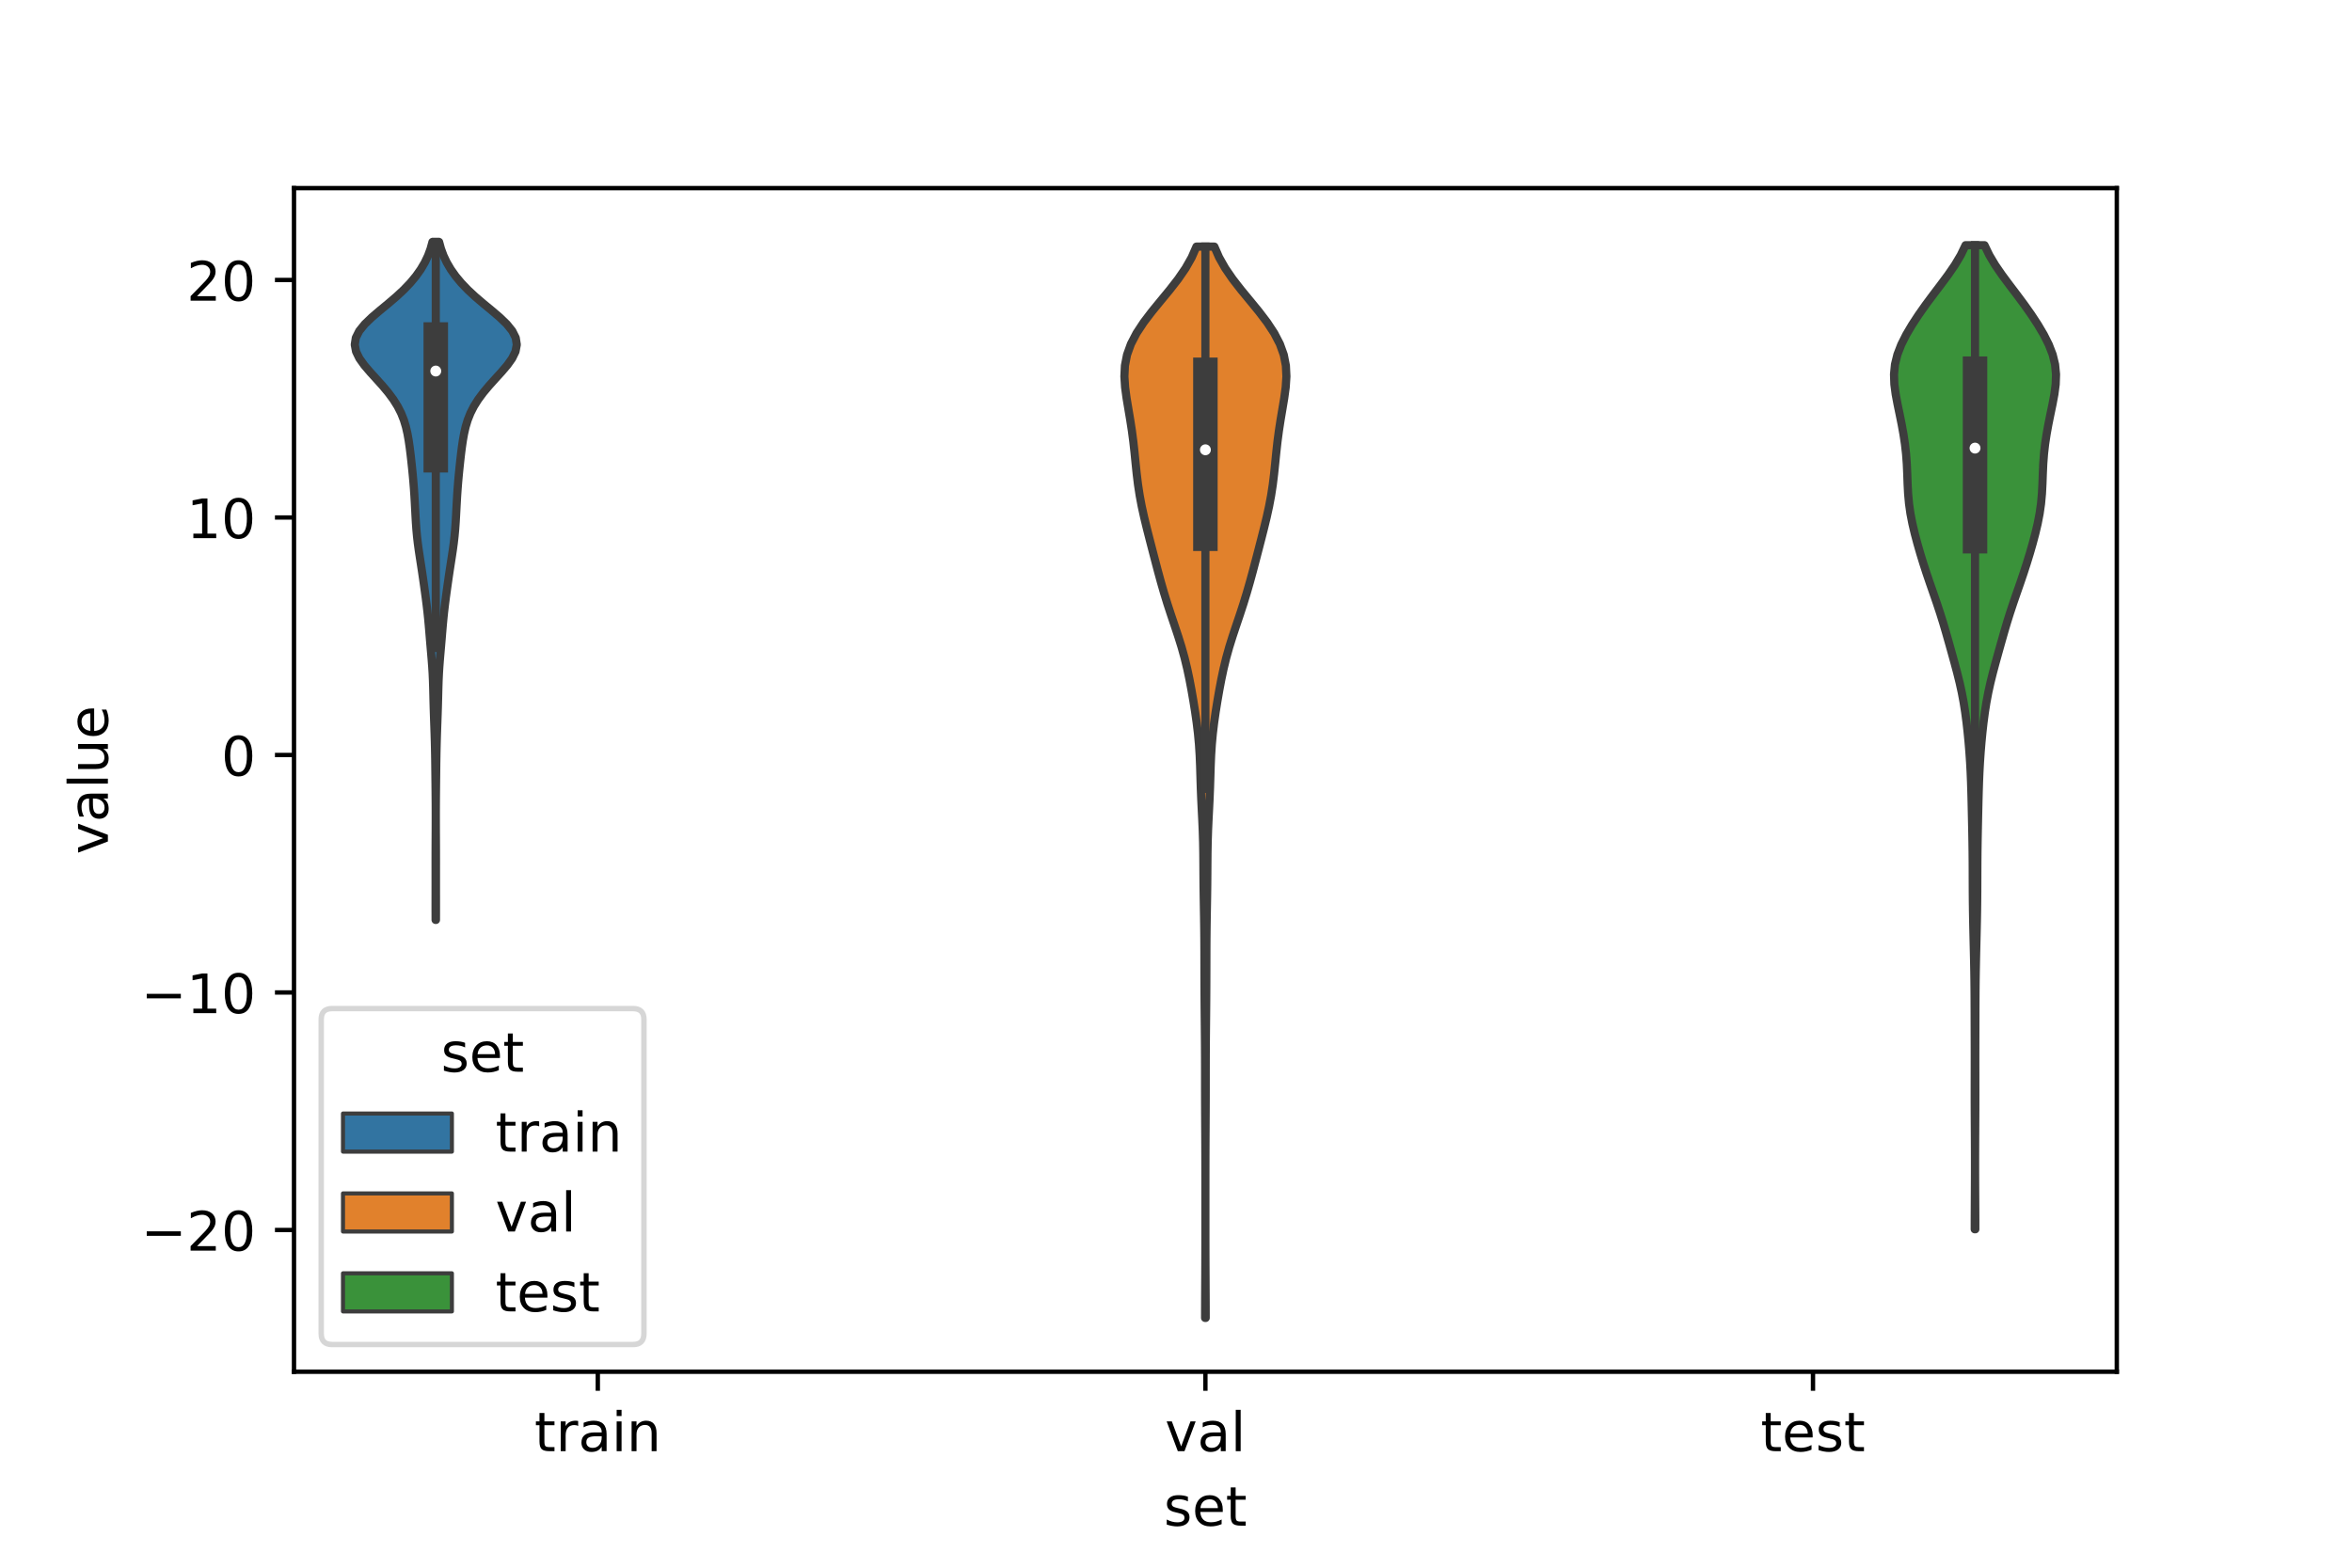 <?xml version="1.0" encoding="utf-8" standalone="no"?>
<!DOCTYPE svg PUBLIC "-//W3C//DTD SVG 1.1//EN"
  "http://www.w3.org/Graphics/SVG/1.1/DTD/svg11.dtd">
<!-- Created with matplotlib (https://matplotlib.org/) -->
<svg height="288pt" version="1.1" viewBox="0 0 432 288" width="432pt" xmlns="http://www.w3.org/2000/svg" xmlns:xlink="http://www.w3.org/1999/xlink">
 <defs>
  <style type="text/css">*{stroke-linecap:butt;stroke-linejoin:round;}</style>
 </defs>
 <g id="figure_1">
  <g id="patch_1">
   <path d="M 0 288 
L 432 288 
L 432 0 
L 0 0 
z
" style="fill:#ffffff;"/>
  </g>
  <g id="axes_1">
   <g id="patch_2">
    <path d="M 54 252 
L 388.8 252 
L 388.8 34.56 
L 54 34.56 
z
" style="fill:#ffffff;"/>
   </g>
   <g id="PolyCollection_1">
    <defs>
     <path d="M 80.073 -119.001 
L 80.007 -119.001 
L 80.003 -120.26 
L 80.002 -121.518 
L 80.003 -122.776 
L 80.005 -124.034 
L 80.006 -125.292 
L 80.006 -126.55 
L 80.005 -127.808 
L 80.004 -129.066 
L 80.004 -130.325 
L 80.006 -131.583 
L 80.011 -132.841 
L 80.017 -134.099 
L 80.024 -135.357 
L 80.028 -136.615 
L 80.03 -137.873 
L 80.029 -139.131 
L 80.023 -140.39 
L 80.014 -141.648 
L 80.002 -142.906 
L 79.988 -144.164 
L 79.974 -145.422 
L 79.959 -146.68 
L 79.944 -147.938 
L 79.924 -149.197 
L 79.899 -150.455 
L 79.868 -151.713 
L 79.83 -152.971 
L 79.787 -154.229 
L 79.742 -155.487 
L 79.699 -156.745 
L 79.659 -158.003 
L 79.624 -159.262 
L 79.593 -160.52 
L 79.561 -161.778 
L 79.52 -163.036 
L 79.462 -164.294 
L 79.383 -165.552 
L 79.287 -166.81 
L 79.181 -168.068 
L 79.072 -169.327 
L 78.965 -170.585 
L 78.862 -171.843 
L 78.755 -173.101 
L 78.639 -174.359 
L 78.508 -175.617 
L 78.361 -176.875 
L 78.201 -178.134 
L 78.031 -179.392 
L 77.856 -180.65 
L 77.676 -181.908 
L 77.489 -183.166 
L 77.296 -184.424 
L 77.101 -185.682 
L 76.912 -186.94 
L 76.74 -188.199 
L 76.595 -189.457 
L 76.479 -190.715 
L 76.388 -191.973 
L 76.316 -193.231 
L 76.25 -194.489 
L 76.183 -195.747 
L 76.109 -197.006 
L 76.023 -198.264 
L 75.923 -199.522 
L 75.81 -200.78 
L 75.685 -202.038 
L 75.551 -203.296 
L 75.408 -204.554 
L 75.25 -205.812 
L 75.067 -207.071 
L 74.843 -208.329 
L 74.556 -209.587 
L 74.177 -210.845 
L 73.677 -212.103 
L 73.036 -213.361 
L 72.244 -214.619 
L 71.31 -215.877 
L 70.257 -217.136 
L 69.125 -218.394 
L 67.979 -219.652 
L 66.905 -220.91 
L 66.008 -222.168 
L 65.396 -223.426 
L 65.16 -224.684 
L 65.356 -225.943 
L 65.987 -227.201 
L 67.004 -228.459 
L 68.312 -229.717 
L 69.788 -230.975 
L 71.312 -232.233 
L 72.785 -233.491 
L 74.141 -234.749 
L 75.347 -236.008 
L 76.394 -237.266 
L 77.285 -238.524 
L 78.025 -239.782 
L 78.623 -241.04 
L 79.086 -242.298 
L 79.43 -243.556 
L 80.65 -243.556 
L 80.65 -243.556 
L 80.994 -242.298 
L 81.457 -241.04 
L 82.055 -239.782 
L 82.795 -238.524 
L 83.686 -237.266 
L 84.733 -236.008 
L 85.939 -234.749 
L 87.295 -233.491 
L 88.768 -232.233 
L 90.292 -230.975 
L 91.768 -229.717 
L 93.076 -228.459 
L 94.093 -227.201 
L 94.724 -225.943 
L 94.92 -224.684 
L 94.684 -223.426 
L 94.072 -222.168 
L 93.175 -220.91 
L 92.101 -219.652 
L 90.955 -218.394 
L 89.823 -217.136 
L 88.77 -215.877 
L 87.836 -214.619 
L 87.044 -213.361 
L 86.403 -212.103 
L 85.903 -210.845 
L 85.524 -209.587 
L 85.237 -208.329 
L 85.013 -207.071 
L 84.83 -205.812 
L 84.672 -204.554 
L 84.529 -203.296 
L 84.395 -202.038 
L 84.27 -200.78 
L 84.157 -199.522 
L 84.057 -198.264 
L 83.971 -197.006 
L 83.897 -195.747 
L 83.83 -194.489 
L 83.764 -193.231 
L 83.692 -191.973 
L 83.601 -190.715 
L 83.485 -189.457 
L 83.34 -188.199 
L 83.168 -186.94 
L 82.979 -185.682 
L 82.784 -184.424 
L 82.591 -183.166 
L 82.404 -181.908 
L 82.224 -180.65 
L 82.049 -179.392 
L 81.879 -178.134 
L 81.719 -176.875 
L 81.572 -175.617 
L 81.441 -174.359 
L 81.325 -173.101 
L 81.218 -171.843 
L 81.115 -170.585 
L 81.008 -169.327 
L 80.899 -168.068 
L 80.793 -166.81 
L 80.697 -165.552 
L 80.618 -164.294 
L 80.56 -163.036 
L 80.519 -161.778 
L 80.487 -160.52 
L 80.456 -159.262 
L 80.421 -158.003 
L 80.381 -156.745 
L 80.338 -155.487 
L 80.293 -154.229 
L 80.25 -152.971 
L 80.212 -151.713 
L 80.181 -150.455 
L 80.156 -149.197 
L 80.136 -147.938 
L 80.121 -146.68 
L 80.106 -145.422 
L 80.092 -144.164 
L 80.078 -142.906 
L 80.066 -141.648 
L 80.057 -140.39 
L 80.051 -139.131 
L 80.05 -137.873 
L 80.052 -136.615 
L 80.056 -135.357 
L 80.063 -134.099 
L 80.069 -132.841 
L 80.074 -131.583 
L 80.076 -130.325 
L 80.076 -129.066 
L 80.075 -127.808 
L 80.074 -126.55 
L 80.074 -125.292 
L 80.075 -124.034 
L 80.077 -122.776 
L 80.078 -121.518 
L 80.077 -120.26 
L 80.073 -119.001 
z
" id="m8463379768" style="stroke:#3d3d3d;stroke-width:1.5;"/>
    </defs>
    <g clip-path="url(#p47287298ce)">
     <use style="fill:#3274a1;stroke:#3d3d3d;stroke-width:1.5;" x="0" xlink:href="#m8463379768" y="288"/>
    </g>
   </g>
   <g id="PolyCollection_2">
    <defs>
     <path d="M 221.456 -45.884 
L 221.344 -45.884 
L 221.348 -47.872 
L 221.356 -49.86 
L 221.367 -51.848 
L 221.378 -53.836 
L 221.387 -55.824 
L 221.393 -57.812 
L 221.397 -59.8 
L 221.399 -61.788 
L 221.399 -63.776 
L 221.4 -65.764 
L 221.4 -67.752 
L 221.399 -69.74 
L 221.398 -71.728 
L 221.396 -73.716 
L 221.392 -75.704 
L 221.385 -77.692 
L 221.375 -79.68 
L 221.363 -81.668 
L 221.352 -83.656 
L 221.344 -85.644 
L 221.34 -87.632 
L 221.339 -89.62 
L 221.338 -91.608 
L 221.335 -93.596 
L 221.326 -95.584 
L 221.311 -97.572 
L 221.292 -99.56 
L 221.272 -101.548 
L 221.254 -103.536 
L 221.24 -105.524 
L 221.23 -107.512 
L 221.224 -109.5 
L 221.22 -111.488 
L 221.215 -113.476 
L 221.205 -115.464 
L 221.185 -117.452 
L 221.156 -119.44 
L 221.121 -121.428 
L 221.087 -123.416 
L 221.06 -125.404 
L 221.043 -127.392 
L 221.031 -129.38 
L 221.014 -131.368 
L 220.978 -133.356 
L 220.916 -135.344 
L 220.829 -137.332 
L 220.728 -139.32 
L 220.631 -141.308 
L 220.552 -143.296 
L 220.49 -145.284 
L 220.43 -147.272 
L 220.348 -149.26 
L 220.221 -151.248 
L 220.037 -153.236 
L 219.799 -155.224 
L 219.515 -157.212 
L 219.197 -159.2 
L 218.853 -161.188 
L 218.477 -163.176 
L 218.056 -165.164 
L 217.573 -167.152 
L 217.018 -169.14 
L 216.397 -171.128 
L 215.734 -173.116 
L 215.063 -175.104 
L 214.414 -177.092 
L 213.802 -179.08 
L 213.229 -181.068 
L 212.686 -183.056 
L 212.161 -185.044 
L 211.643 -187.033 
L 211.128 -189.021 
L 210.622 -191.009 
L 210.14 -192.997 
L 209.703 -194.985 
L 209.329 -196.973 
L 209.024 -198.961 
L 208.781 -200.949 
L 208.575 -202.937 
L 208.376 -204.925 
L 208.155 -206.913 
L 207.893 -208.901 
L 207.587 -210.889 
L 207.252 -212.877 
L 206.92 -214.865 
L 206.65 -216.853 
L 206.52 -218.841 
L 206.616 -220.829 
L 207.005 -222.817 
L 207.721 -224.805 
L 208.756 -226.793 
L 210.064 -228.781 
L 211.577 -230.769 
L 213.204 -232.757 
L 214.843 -234.745 
L 216.39 -236.733 
L 217.757 -238.721 
L 218.884 -240.709 
L 219.754 -242.697 
L 223.046 -242.697 
L 223.046 -242.697 
L 223.916 -240.709 
L 225.043 -238.721 
L 226.41 -236.733 
L 227.957 -234.745 
L 229.596 -232.757 
L 231.223 -230.769 
L 232.736 -228.781 
L 234.044 -226.793 
L 235.079 -224.805 
L 235.795 -222.817 
L 236.184 -220.829 
L 236.28 -218.841 
L 236.15 -216.853 
L 235.88 -214.865 
L 235.548 -212.877 
L 235.213 -210.889 
L 234.907 -208.901 
L 234.645 -206.913 
L 234.424 -204.925 
L 234.225 -202.937 
L 234.019 -200.949 
L 233.776 -198.961 
L 233.471 -196.973 
L 233.097 -194.985 
L 232.66 -192.997 
L 232.178 -191.009 
L 231.672 -189.021 
L 231.157 -187.033 
L 230.639 -185.044 
L 230.114 -183.056 
L 229.571 -181.068 
L 228.998 -179.08 
L 228.386 -177.092 
L 227.737 -175.104 
L 227.066 -173.116 
L 226.403 -171.128 
L 225.782 -169.14 
L 225.227 -167.152 
L 224.744 -165.164 
L 224.323 -163.176 
L 223.947 -161.188 
L 223.603 -159.2 
L 223.285 -157.212 
L 223.001 -155.224 
L 222.763 -153.236 
L 222.579 -151.248 
L 222.452 -149.26 
L 222.37 -147.272 
L 222.31 -145.284 
L 222.248 -143.296 
L 222.169 -141.308 
L 222.072 -139.32 
L 221.971 -137.332 
L 221.884 -135.344 
L 221.822 -133.356 
L 221.786 -131.368 
L 221.769 -129.38 
L 221.757 -127.392 
L 221.74 -125.404 
L 221.713 -123.416 
L 221.679 -121.428 
L 221.644 -119.44 
L 221.615 -117.452 
L 221.595 -115.464 
L 221.585 -113.476 
L 221.58 -111.488 
L 221.576 -109.5 
L 221.57 -107.512 
L 221.56 -105.524 
L 221.546 -103.536 
L 221.528 -101.548 
L 221.508 -99.56 
L 221.489 -97.572 
L 221.474 -95.584 
L 221.465 -93.596 
L 221.462 -91.608 
L 221.461 -89.62 
L 221.46 -87.632 
L 221.456 -85.644 
L 221.448 -83.656 
L 221.437 -81.668 
L 221.425 -79.68 
L 221.415 -77.692 
L 221.408 -75.704 
L 221.404 -73.716 
L 221.402 -71.728 
L 221.401 -69.74 
L 221.4 -67.752 
L 221.4 -65.764 
L 221.401 -63.776 
L 221.401 -61.788 
L 221.403 -59.8 
L 221.407 -57.812 
L 221.413 -55.824 
L 221.422 -53.836 
L 221.433 -51.848 
L 221.444 -49.86 
L 221.452 -47.872 
L 221.456 -45.884 
z
" id="m0699fa9b22" style="stroke:#3d3d3d;stroke-width:1.5;"/>
    </defs>
    <g clip-path="url(#p47287298ce)">
     <use style="fill:#e1812c;stroke:#3d3d3d;stroke-width:1.5;" x="0" xlink:href="#m0699fa9b22" y="288"/>
    </g>
   </g>
   <g id="PolyCollection_3">
    <defs>
     <path d="M 362.816 -62.169 
L 362.704 -62.169 
L 362.706 -63.995 
L 362.714 -65.822 
L 362.724 -67.648 
L 362.733 -69.474 
L 362.741 -71.3 
L 362.746 -73.126 
L 362.746 -74.952 
L 362.742 -76.778 
L 362.735 -78.604 
L 362.725 -80.431 
L 362.715 -82.257 
L 362.706 -84.083 
L 362.702 -85.909 
L 362.701 -87.735 
L 362.704 -89.561 
L 362.707 -91.387 
L 362.709 -93.214 
L 362.707 -95.04 
L 362.703 -96.866 
L 362.698 -98.692 
L 362.693 -100.518 
L 362.689 -102.344 
L 362.682 -104.17 
L 362.671 -105.996 
L 362.652 -107.823 
L 362.624 -109.649 
L 362.588 -111.475 
L 362.546 -113.301 
L 362.501 -115.127 
L 362.458 -116.953 
L 362.418 -118.779 
L 362.385 -120.606 
L 362.361 -122.432 
L 362.347 -124.258 
L 362.34 -126.084 
L 362.335 -127.91 
L 362.327 -129.736 
L 362.311 -131.562 
L 362.285 -133.388 
L 362.252 -135.215 
L 362.214 -137.041 
L 362.174 -138.867 
L 362.133 -140.693 
L 362.085 -142.519 
L 362.027 -144.345 
L 361.951 -146.171 
L 361.852 -147.998 
L 361.728 -149.824 
L 361.577 -151.65 
L 361.401 -153.476 
L 361.197 -155.302 
L 360.956 -157.128 
L 360.67 -158.954 
L 360.327 -160.78 
L 359.925 -162.607 
L 359.471 -164.433 
L 358.982 -166.259 
L 358.476 -168.085 
L 357.965 -169.911 
L 357.446 -171.737 
L 356.909 -173.563 
L 356.339 -175.39 
L 355.733 -177.216 
L 355.102 -179.042 
L 354.466 -180.868 
L 353.845 -182.694 
L 353.252 -184.52 
L 352.692 -186.346 
L 352.167 -188.172 
L 351.681 -189.999 
L 351.251 -191.825 
L 350.897 -193.651 
L 350.637 -195.477 
L 350.47 -197.303 
L 350.375 -199.129 
L 350.31 -200.955 
L 350.229 -202.782 
L 350.094 -204.608 
L 349.887 -206.434 
L 349.61 -208.26 
L 349.278 -210.086 
L 348.909 -211.912 
L 348.53 -213.738 
L 348.187 -215.564 
L 347.945 -217.391 
L 347.88 -219.217 
L 348.057 -221.043 
L 348.506 -222.869 
L 349.212 -224.695 
L 350.131 -226.521 
L 351.21 -228.347 
L 352.407 -230.174 
L 353.695 -232 
L 355.051 -233.826 
L 356.437 -235.652 
L 357.795 -237.478 
L 359.053 -239.304 
L 360.141 -241.13 
L 361.017 -242.956 
L 364.503 -242.956 
L 364.503 -242.956 
L 365.379 -241.13 
L 366.467 -239.304 
L 367.725 -237.478 
L 369.083 -235.652 
L 370.469 -233.826 
L 371.825 -232 
L 373.113 -230.174 
L 374.31 -228.347 
L 375.389 -226.521 
L 376.308 -224.695 
L 377.014 -222.869 
L 377.463 -221.043 
L 377.64 -219.217 
L 377.575 -217.391 
L 377.333 -215.564 
L 376.99 -213.738 
L 376.611 -211.912 
L 376.242 -210.086 
L 375.91 -208.26 
L 375.633 -206.434 
L 375.426 -204.608 
L 375.291 -202.782 
L 375.21 -200.955 
L 375.145 -199.129 
L 375.05 -197.303 
L 374.883 -195.477 
L 374.623 -193.651 
L 374.269 -191.825 
L 373.839 -189.999 
L 373.353 -188.172 
L 372.828 -186.346 
L 372.268 -184.52 
L 371.675 -182.694 
L 371.054 -180.868 
L 370.418 -179.042 
L 369.787 -177.216 
L 369.181 -175.39 
L 368.611 -173.563 
L 368.074 -171.737 
L 367.555 -169.911 
L 367.044 -168.085 
L 366.538 -166.259 
L 366.049 -164.433 
L 365.595 -162.607 
L 365.193 -160.78 
L 364.85 -158.954 
L 364.564 -157.128 
L 364.323 -155.302 
L 364.119 -153.476 
L 363.943 -151.65 
L 363.792 -149.824 
L 363.668 -147.998 
L 363.569 -146.171 
L 363.493 -144.345 
L 363.435 -142.519 
L 363.387 -140.693 
L 363.346 -138.867 
L 363.306 -137.041 
L 363.268 -135.215 
L 363.235 -133.388 
L 363.209 -131.562 
L 363.193 -129.736 
L 363.185 -127.91 
L 363.18 -126.084 
L 363.173 -124.258 
L 363.159 -122.432 
L 363.135 -120.606 
L 363.102 -118.779 
L 363.062 -116.953 
L 363.019 -115.127 
L 362.974 -113.301 
L 362.932 -111.475 
L 362.896 -109.649 
L 362.868 -107.823 
L 362.849 -105.996 
L 362.838 -104.17 
L 362.831 -102.344 
L 362.827 -100.518 
L 362.822 -98.692 
L 362.817 -96.866 
L 362.813 -95.04 
L 362.811 -93.214 
L 362.813 -91.387 
L 362.816 -89.561 
L 362.819 -87.735 
L 362.818 -85.909 
L 362.814 -84.083 
L 362.805 -82.257 
L 362.795 -80.431 
L 362.785 -78.604 
L 362.778 -76.778 
L 362.774 -74.952 
L 362.774 -73.126 
L 362.779 -71.3 
L 362.787 -69.474 
L 362.796 -67.648 
L 362.806 -65.822 
L 362.814 -63.995 
L 362.816 -62.169 
z
" id="md053c627e7" style="stroke:#3d3d3d;stroke-width:1.5;"/>
    </defs>
    <g clip-path="url(#p47287298ce)">
     <use style="fill:#3a923a;stroke:#3d3d3d;stroke-width:1.5;" x="0" xlink:href="#md053c627e7" y="288"/>
    </g>
   </g>
   <g id="patch_3">
    <path clip-path="url(#p47287298ce)" d="M 109.8 138.698 
L 109.8 138.698 
L 109.8 138.698 
L 109.8 138.698 
z
" style="fill:#3274a1;stroke:#3d3d3d;stroke-linejoin:miter;stroke-width:0.75;"/>
   </g>
   <g id="patch_4">
    <path clip-path="url(#p47287298ce)" d="M 109.8 138.698 
L 109.8 138.698 
L 109.8 138.698 
L 109.8 138.698 
z
" style="fill:#e1812c;stroke:#3d3d3d;stroke-linejoin:miter;stroke-width:0.75;"/>
   </g>
   <g id="patch_5">
    <path clip-path="url(#p47287298ce)" d="M 109.8 138.698 
L 109.8 138.698 
L 109.8 138.698 
L 109.8 138.698 
z
" style="fill:#3a923a;stroke:#3d3d3d;stroke-linejoin:miter;stroke-width:0.75;"/>
   </g>
   <g id="matplotlib.axis_1">
    <g id="xtick_1">
     <g id="line2d_1">
      <defs>
       <path d="M 0 0 
L 0 3.5 
" id="ma557fa372c" style="stroke:#000000;stroke-width:0.8;"/>
      </defs>
      <g>
       <use style="stroke:#000000;stroke-width:0.8;" x="109.8" xlink:href="#ma557fa372c" y="252"/>
      </g>
     </g>
     <g id="text_1">
      <!-- train -->
      <g transform="translate(98.162 266.598)scale(0.1 -0.1)">
       <defs>
        <path d="M 18.312 70.219 
L 18.312 54.688 
L 36.812 54.688 
L 36.812 47.703 
L 18.312 47.703 
L 18.312 18.016 
Q 18.312 11.328 20.141 9.422 
Q 21.969 7.516 27.594 7.516 
L 36.812 7.516 
L 36.812 0 
L 27.594 0 
Q 17.188 0 13.234 3.875 
Q 9.281 7.766 9.281 18.016 
L 9.281 47.703 
L 2.688 47.703 
L 2.688 54.688 
L 9.281 54.688 
L 9.281 70.219 
z
" id="DejaVuSans-116"/>
        <path d="M 41.109 46.297 
Q 39.594 47.172 37.812 47.578 
Q 36.031 48 33.891 48 
Q 26.266 48 22.188 43.047 
Q 18.109 38.094 18.109 28.812 
L 18.109 0 
L 9.078 0 
L 9.078 54.688 
L 18.109 54.688 
L 18.109 46.188 
Q 20.953 51.172 25.484 53.578 
Q 30.031 56 36.531 56 
Q 37.453 56 38.578 55.875 
Q 39.703 55.766 41.062 55.516 
z
" id="DejaVuSans-114"/>
        <path d="M 34.281 27.484 
Q 23.391 27.484 19.188 25 
Q 14.984 22.516 14.984 16.5 
Q 14.984 11.719 18.141 8.906 
Q 21.297 6.109 26.703 6.109 
Q 34.188 6.109 38.703 11.406 
Q 43.219 16.703 43.219 25.484 
L 43.219 27.484 
z
M 52.203 31.203 
L 52.203 0 
L 43.219 0 
L 43.219 8.297 
Q 40.141 3.328 35.547 0.953 
Q 30.953 -1.422 24.312 -1.422 
Q 15.922 -1.422 10.953 3.297 
Q 6 8.016 6 15.922 
Q 6 25.141 12.172 29.828 
Q 18.359 34.516 30.609 34.516 
L 43.219 34.516 
L 43.219 35.406 
Q 43.219 41.609 39.141 45 
Q 35.062 48.391 27.688 48.391 
Q 23 48.391 18.547 47.266 
Q 14.109 46.141 10.016 43.891 
L 10.016 52.203 
Q 14.938 54.109 19.578 55.047 
Q 24.219 56 28.609 56 
Q 40.484 56 46.344 49.844 
Q 52.203 43.703 52.203 31.203 
z
" id="DejaVuSans-97"/>
        <path d="M 9.422 54.688 
L 18.406 54.688 
L 18.406 0 
L 9.422 0 
z
M 9.422 75.984 
L 18.406 75.984 
L 18.406 64.594 
L 9.422 64.594 
z
" id="DejaVuSans-105"/>
        <path d="M 54.891 33.016 
L 54.891 0 
L 45.906 0 
L 45.906 32.719 
Q 45.906 40.484 42.875 44.328 
Q 39.844 48.188 33.797 48.188 
Q 26.516 48.188 22.312 43.547 
Q 18.109 38.922 18.109 30.906 
L 18.109 0 
L 9.078 0 
L 9.078 54.688 
L 18.109 54.688 
L 18.109 46.188 
Q 21.344 51.125 25.703 53.562 
Q 30.078 56 35.797 56 
Q 45.219 56 50.047 50.172 
Q 54.891 44.344 54.891 33.016 
z
" id="DejaVuSans-110"/>
       </defs>
       <use xlink:href="#DejaVuSans-116"/>
       <use x="39.209" xlink:href="#DejaVuSans-114"/>
       <use x="80.322" xlink:href="#DejaVuSans-97"/>
       <use x="141.602" xlink:href="#DejaVuSans-105"/>
       <use x="169.385" xlink:href="#DejaVuSans-110"/>
      </g>
     </g>
    </g>
    <g id="xtick_2">
     <g id="line2d_2">
      <g>
       <use style="stroke:#000000;stroke-width:0.8;" x="221.4" xlink:href="#ma557fa372c" y="252"/>
      </g>
     </g>
     <g id="text_2">
      <!-- val -->
      <g transform="translate(213.988 266.598)scale(0.1 -0.1)">
       <defs>
        <path d="M 2.984 54.688 
L 12.5 54.688 
L 29.594 8.797 
L 46.688 54.688 
L 56.203 54.688 
L 35.688 0 
L 23.484 0 
z
" id="DejaVuSans-118"/>
        <path d="M 9.422 75.984 
L 18.406 75.984 
L 18.406 0 
L 9.422 0 
z
" id="DejaVuSans-108"/>
       </defs>
       <use xlink:href="#DejaVuSans-118"/>
       <use x="59.18" xlink:href="#DejaVuSans-97"/>
       <use x="120.459" xlink:href="#DejaVuSans-108"/>
      </g>
     </g>
    </g>
    <g id="xtick_3">
     <g id="line2d_3">
      <g>
       <use style="stroke:#000000;stroke-width:0.8;" x="333" xlink:href="#ma557fa372c" y="252"/>
      </g>
     </g>
     <g id="text_3">
      <!-- test -->
      <g transform="translate(323.398 266.598)scale(0.1 -0.1)">
       <defs>
        <path d="M 56.203 29.594 
L 56.203 25.203 
L 14.891 25.203 
Q 15.484 15.922 20.484 11.062 
Q 25.484 6.203 34.422 6.203 
Q 39.594 6.203 44.453 7.469 
Q 49.312 8.734 54.109 11.281 
L 54.109 2.781 
Q 49.266 0.734 44.188 -0.344 
Q 39.109 -1.422 33.891 -1.422 
Q 20.797 -1.422 13.156 6.188 
Q 5.516 13.812 5.516 26.812 
Q 5.516 40.234 12.766 48.109 
Q 20.016 56 32.328 56 
Q 43.359 56 49.781 48.891 
Q 56.203 41.797 56.203 29.594 
z
M 47.219 32.234 
Q 47.125 39.594 43.094 43.984 
Q 39.062 48.391 32.422 48.391 
Q 24.906 48.391 20.391 44.141 
Q 15.875 39.891 15.188 32.172 
z
" id="DejaVuSans-101"/>
        <path d="M 44.281 53.078 
L 44.281 44.578 
Q 40.484 46.531 36.375 47.5 
Q 32.281 48.484 27.875 48.484 
Q 21.188 48.484 17.844 46.438 
Q 14.5 44.391 14.5 40.281 
Q 14.5 37.156 16.891 35.375 
Q 19.281 33.594 26.516 31.984 
L 29.594 31.297 
Q 39.156 29.25 43.188 25.516 
Q 47.219 21.781 47.219 15.094 
Q 47.219 7.469 41.188 3.016 
Q 35.156 -1.422 24.609 -1.422 
Q 20.219 -1.422 15.453 -0.562 
Q 10.688 0.297 5.422 2 
L 5.422 11.281 
Q 10.406 8.688 15.234 7.391 
Q 20.062 6.109 24.812 6.109 
Q 31.156 6.109 34.562 8.281 
Q 37.984 10.453 37.984 14.406 
Q 37.984 18.062 35.516 20.016 
Q 33.062 21.969 24.703 23.781 
L 21.578 24.516 
Q 13.234 26.266 9.516 29.906 
Q 5.812 33.547 5.812 39.891 
Q 5.812 47.609 11.281 51.797 
Q 16.75 56 26.812 56 
Q 31.781 56 36.172 55.266 
Q 40.578 54.547 44.281 53.078 
z
" id="DejaVuSans-115"/>
       </defs>
       <use xlink:href="#DejaVuSans-116"/>
       <use x="39.209" xlink:href="#DejaVuSans-101"/>
       <use x="100.732" xlink:href="#DejaVuSans-115"/>
       <use x="152.832" xlink:href="#DejaVuSans-116"/>
      </g>
     </g>
    </g>
    <g id="text_4">
     <!-- set -->
     <g transform="translate(213.759 280.277)scale(0.1 -0.1)">
      <use xlink:href="#DejaVuSans-115"/>
      <use x="52.1" xlink:href="#DejaVuSans-101"/>
      <use x="113.623" xlink:href="#DejaVuSans-116"/>
     </g>
    </g>
   </g>
   <g id="matplotlib.axis_2">
    <g id="ytick_1">
     <g id="line2d_4">
      <defs>
       <path d="M 0 0 
L -3.5 0 
" id="m5ef3e1bde2" style="stroke:#000000;stroke-width:0.8;"/>
      </defs>
      <g>
       <use style="stroke:#000000;stroke-width:0.8;" x="54" xlink:href="#m5ef3e1bde2" y="225.958"/>
      </g>
     </g>
     <g id="text_5">
      <!-- −20 -->
      <g transform="translate(25.895 229.757)scale(0.1 -0.1)">
       <defs>
        <path d="M 10.594 35.5 
L 73.188 35.5 
L 73.188 27.203 
L 10.594 27.203 
z
" id="DejaVuSans-8722"/>
        <path d="M 19.188 8.297 
L 53.609 8.297 
L 53.609 0 
L 7.328 0 
L 7.328 8.297 
Q 12.938 14.109 22.625 23.891 
Q 32.328 33.688 34.812 36.531 
Q 39.547 41.844 41.422 45.531 
Q 43.312 49.219 43.312 52.781 
Q 43.312 58.594 39.234 62.25 
Q 35.156 65.922 28.609 65.922 
Q 23.969 65.922 18.812 64.312 
Q 13.672 62.703 7.812 59.422 
L 7.812 69.391 
Q 13.766 71.781 18.938 73 
Q 24.125 74.219 28.422 74.219 
Q 39.75 74.219 46.484 68.547 
Q 53.219 62.891 53.219 53.422 
Q 53.219 48.922 51.531 44.891 
Q 49.859 40.875 45.406 35.406 
Q 44.188 33.984 37.641 27.219 
Q 31.109 20.453 19.188 8.297 
z
" id="DejaVuSans-50"/>
        <path d="M 31.781 66.406 
Q 24.172 66.406 20.328 58.906 
Q 16.5 51.422 16.5 36.375 
Q 16.5 21.391 20.328 13.891 
Q 24.172 6.391 31.781 6.391 
Q 39.453 6.391 43.281 13.891 
Q 47.125 21.391 47.125 36.375 
Q 47.125 51.422 43.281 58.906 
Q 39.453 66.406 31.781 66.406 
z
M 31.781 74.219 
Q 44.047 74.219 50.516 64.516 
Q 56.984 54.828 56.984 36.375 
Q 56.984 17.969 50.516 8.266 
Q 44.047 -1.422 31.781 -1.422 
Q 19.531 -1.422 13.062 8.266 
Q 6.594 17.969 6.594 36.375 
Q 6.594 54.828 13.062 64.516 
Q 19.531 74.219 31.781 74.219 
z
" id="DejaVuSans-48"/>
       </defs>
       <use xlink:href="#DejaVuSans-8722"/>
       <use x="83.789" xlink:href="#DejaVuSans-50"/>
       <use x="147.412" xlink:href="#DejaVuSans-48"/>
      </g>
     </g>
    </g>
    <g id="ytick_2">
     <g id="line2d_5">
      <g>
       <use style="stroke:#000000;stroke-width:0.8;" x="54" xlink:href="#m5ef3e1bde2" y="182.328"/>
      </g>
     </g>
     <g id="text_6">
      <!-- −10 -->
      <g transform="translate(25.895 186.127)scale(0.1 -0.1)">
       <defs>
        <path d="M 12.406 8.297 
L 28.516 8.297 
L 28.516 63.922 
L 10.984 60.406 
L 10.984 69.391 
L 28.422 72.906 
L 38.281 72.906 
L 38.281 8.297 
L 54.391 8.297 
L 54.391 0 
L 12.406 0 
z
" id="DejaVuSans-49"/>
       </defs>
       <use xlink:href="#DejaVuSans-8722"/>
       <use x="83.789" xlink:href="#DejaVuSans-49"/>
       <use x="147.412" xlink:href="#DejaVuSans-48"/>
      </g>
     </g>
    </g>
    <g id="ytick_3">
     <g id="line2d_6">
      <g>
       <use style="stroke:#000000;stroke-width:0.8;" x="54" xlink:href="#m5ef3e1bde2" y="138.698"/>
      </g>
     </g>
     <g id="text_7">
      <!-- 0 -->
      <g transform="translate(40.638 142.497)scale(0.1 -0.1)">
       <use xlink:href="#DejaVuSans-48"/>
      </g>
     </g>
    </g>
    <g id="ytick_4">
     <g id="line2d_7">
      <g>
       <use style="stroke:#000000;stroke-width:0.8;" x="54" xlink:href="#m5ef3e1bde2" y="95.067"/>
      </g>
     </g>
     <g id="text_8">
      <!-- 10 -->
      <g transform="translate(34.275 98.867)scale(0.1 -0.1)">
       <use xlink:href="#DejaVuSans-49"/>
       <use x="63.623" xlink:href="#DejaVuSans-48"/>
      </g>
     </g>
    </g>
    <g id="ytick_5">
     <g id="line2d_8">
      <g>
       <use style="stroke:#000000;stroke-width:0.8;" x="54" xlink:href="#m5ef3e1bde2" y="51.437"/>
      </g>
     </g>
     <g id="text_9">
      <!-- 20 -->
      <g transform="translate(34.275 55.236)scale(0.1 -0.1)">
       <use xlink:href="#DejaVuSans-50"/>
       <use x="63.623" xlink:href="#DejaVuSans-48"/>
      </g>
     </g>
    </g>
    <g id="text_10">
     <!-- value -->
     <g transform="translate(19.816 156.938)rotate(-90)scale(0.1 -0.1)">
      <defs>
       <path d="M 8.5 21.578 
L 8.5 54.688 
L 17.484 54.688 
L 17.484 21.922 
Q 17.484 14.156 20.5 10.266 
Q 23.531 6.391 29.594 6.391 
Q 36.859 6.391 41.078 11.031 
Q 45.312 15.672 45.312 23.688 
L 45.312 54.688 
L 54.297 54.688 
L 54.297 0 
L 45.312 0 
L 45.312 8.406 
Q 42.047 3.422 37.719 1 
Q 33.406 -1.422 27.688 -1.422 
Q 18.266 -1.422 13.375 4.438 
Q 8.5 10.297 8.5 21.578 
z
M 31.109 56 
z
" id="DejaVuSans-117"/>
      </defs>
      <use xlink:href="#DejaVuSans-118"/>
      <use x="59.18" xlink:href="#DejaVuSans-97"/>
      <use x="120.459" xlink:href="#DejaVuSans-108"/>
      <use x="148.242" xlink:href="#DejaVuSans-117"/>
      <use x="211.621" xlink:href="#DejaVuSans-101"/>
     </g>
    </g>
   </g>
   <g id="line2d_9">
    <path clip-path="url(#p47287298ce)" d="M 80.04 119.03 
L 80.04 44.444 
" style="fill:none;stroke:#3d3d3d;stroke-linecap:square;stroke-width:1.5;"/>
   </g>
   <g id="line2d_10">
    <path clip-path="url(#p47287298ce)" d="M 80.04 84.551 
L 80.04 61.448 
" style="fill:none;stroke:#3d3d3d;stroke-linecap:square;stroke-width:4.5;"/>
   </g>
   <g id="line2d_11">
    <path clip-path="url(#p47287298ce)" d="M 221.4 144.92 
L 221.4 45.303 
" style="fill:none;stroke:#3d3d3d;stroke-linecap:square;stroke-width:1.5;"/>
   </g>
   <g id="line2d_12">
    <path clip-path="url(#p47287298ce)" d="M 221.4 98.979 
L 221.4 67.931 
" style="fill:none;stroke:#3d3d3d;stroke-linecap:square;stroke-width:4.5;"/>
   </g>
   <g id="line2d_13">
    <path clip-path="url(#p47287298ce)" d="M 362.76 144.278 
L 362.76 45.044 
" style="fill:none;stroke:#3d3d3d;stroke-linecap:square;stroke-width:1.5;"/>
   </g>
   <g id="line2d_14">
    <path clip-path="url(#p47287298ce)" d="M 362.76 99.43 
L 362.76 67.73 
" style="fill:none;stroke:#3d3d3d;stroke-linecap:square;stroke-width:4.5;"/>
   </g>
   <g id="patch_6">
    <path d="M 54 252 
L 54 34.56 
" style="fill:none;stroke:#000000;stroke-linecap:square;stroke-linejoin:miter;stroke-width:0.8;"/>
   </g>
   <g id="patch_7">
    <path d="M 388.8 252 
L 388.8 34.56 
" style="fill:none;stroke:#000000;stroke-linecap:square;stroke-linejoin:miter;stroke-width:0.8;"/>
   </g>
   <g id="patch_8">
    <path d="M 54 252 
L 388.8 252 
" style="fill:none;stroke:#000000;stroke-linecap:square;stroke-linejoin:miter;stroke-width:0.8;"/>
   </g>
   <g id="patch_9">
    <path d="M 54 34.56 
L 388.8 34.56 
" style="fill:none;stroke:#000000;stroke-linecap:square;stroke-linejoin:miter;stroke-width:0.8;"/>
   </g>
   <g id="PathCollection_1">
    <defs>
     <path d="M 0 1.5 
C 0.398 1.5 0.779 1.342 1.061 1.061 
C 1.342 0.779 1.5 0.398 1.5 0 
C 1.5 -0.398 1.342 -0.779 1.061 -1.061 
C 0.779 -1.342 0.398 -1.5 0 -1.5 
C -0.398 -1.5 -0.779 -1.342 -1.061 -1.061 
C -1.342 -0.779 -1.5 -0.398 -1.5 0 
C -1.5 0.398 -1.342 0.779 -1.061 1.061 
C -0.779 1.342 -0.398 1.5 0 1.5 
z
" id="m2943b50d05" style="stroke:#3d3d3d;"/>
    </defs>
    <g clip-path="url(#p47287298ce)">
     <use style="fill:#ffffff;stroke:#3d3d3d;" x="80.04" xlink:href="#m2943b50d05" y="68.164"/>
    </g>
   </g>
   <g id="PathCollection_2">
    <g clip-path="url(#p47287298ce)">
     <use style="fill:#ffffff;stroke:#3d3d3d;" x="221.4" xlink:href="#m2943b50d05" y="82.633"/>
    </g>
   </g>
   <g id="PathCollection_3">
    <g clip-path="url(#p47287298ce)">
     <use style="fill:#ffffff;stroke:#3d3d3d;" x="362.76" xlink:href="#m2943b50d05" y="82.322"/>
    </g>
   </g>
   <g id="legend_1">
    <g id="patch_10">
     <path d="M 61 247 
L 116.275 247 
Q 118.275 247 118.275 245 
L 118.275 187.287 
Q 118.275 185.287 116.275 185.287 
L 61 185.287 
Q 59 185.287 59 187.287 
L 59 245 
Q 59 247 61 247 
z
" style="fill:#ffffff;opacity:0.8;stroke:#cccccc;stroke-linejoin:miter;"/>
    </g>
    <g id="text_11">
     <!-- set -->
     <g transform="translate(80.996 196.886)scale(0.1 -0.1)">
      <use xlink:href="#DejaVuSans-115"/>
      <use x="52.1" xlink:href="#DejaVuSans-101"/>
      <use x="113.623" xlink:href="#DejaVuSans-116"/>
     </g>
    </g>
    <g id="patch_11">
     <path d="M 63 211.564 
L 83 211.564 
L 83 204.564 
L 63 204.564 
z
" style="fill:#3274a1;stroke:#3d3d3d;stroke-linejoin:miter;stroke-width:0.75;"/>
    </g>
    <g id="text_12">
     <!-- train -->
     <g transform="translate(91 211.564)scale(0.1 -0.1)">
      <use xlink:href="#DejaVuSans-116"/>
      <use x="39.209" xlink:href="#DejaVuSans-114"/>
      <use x="80.322" xlink:href="#DejaVuSans-97"/>
      <use x="141.602" xlink:href="#DejaVuSans-105"/>
      <use x="169.385" xlink:href="#DejaVuSans-110"/>
     </g>
    </g>
    <g id="patch_12">
     <path d="M 63 226.242 
L 83 226.242 
L 83 219.242 
L 63 219.242 
z
" style="fill:#e1812c;stroke:#3d3d3d;stroke-linejoin:miter;stroke-width:0.75;"/>
    </g>
    <g id="text_13">
     <!-- val -->
     <g transform="translate(91 226.242)scale(0.1 -0.1)">
      <use xlink:href="#DejaVuSans-118"/>
      <use x="59.18" xlink:href="#DejaVuSans-97"/>
      <use x="120.459" xlink:href="#DejaVuSans-108"/>
     </g>
    </g>
    <g id="patch_13">
     <path d="M 63 240.92 
L 83 240.92 
L 83 233.92 
L 63 233.92 
z
" style="fill:#3a923a;stroke:#3d3d3d;stroke-linejoin:miter;stroke-width:0.75;"/>
    </g>
    <g id="text_14">
     <!-- test -->
     <g transform="translate(91 240.92)scale(0.1 -0.1)">
      <use xlink:href="#DejaVuSans-116"/>
      <use x="39.209" xlink:href="#DejaVuSans-101"/>
      <use x="100.732" xlink:href="#DejaVuSans-115"/>
      <use x="152.832" xlink:href="#DejaVuSans-116"/>
     </g>
    </g>
   </g>
  </g>
 </g>
 <defs>
  <clipPath id="p47287298ce">
   <rect height="217.44" width="334.8" x="54" y="34.56"/>
  </clipPath>
 </defs>
</svg>
